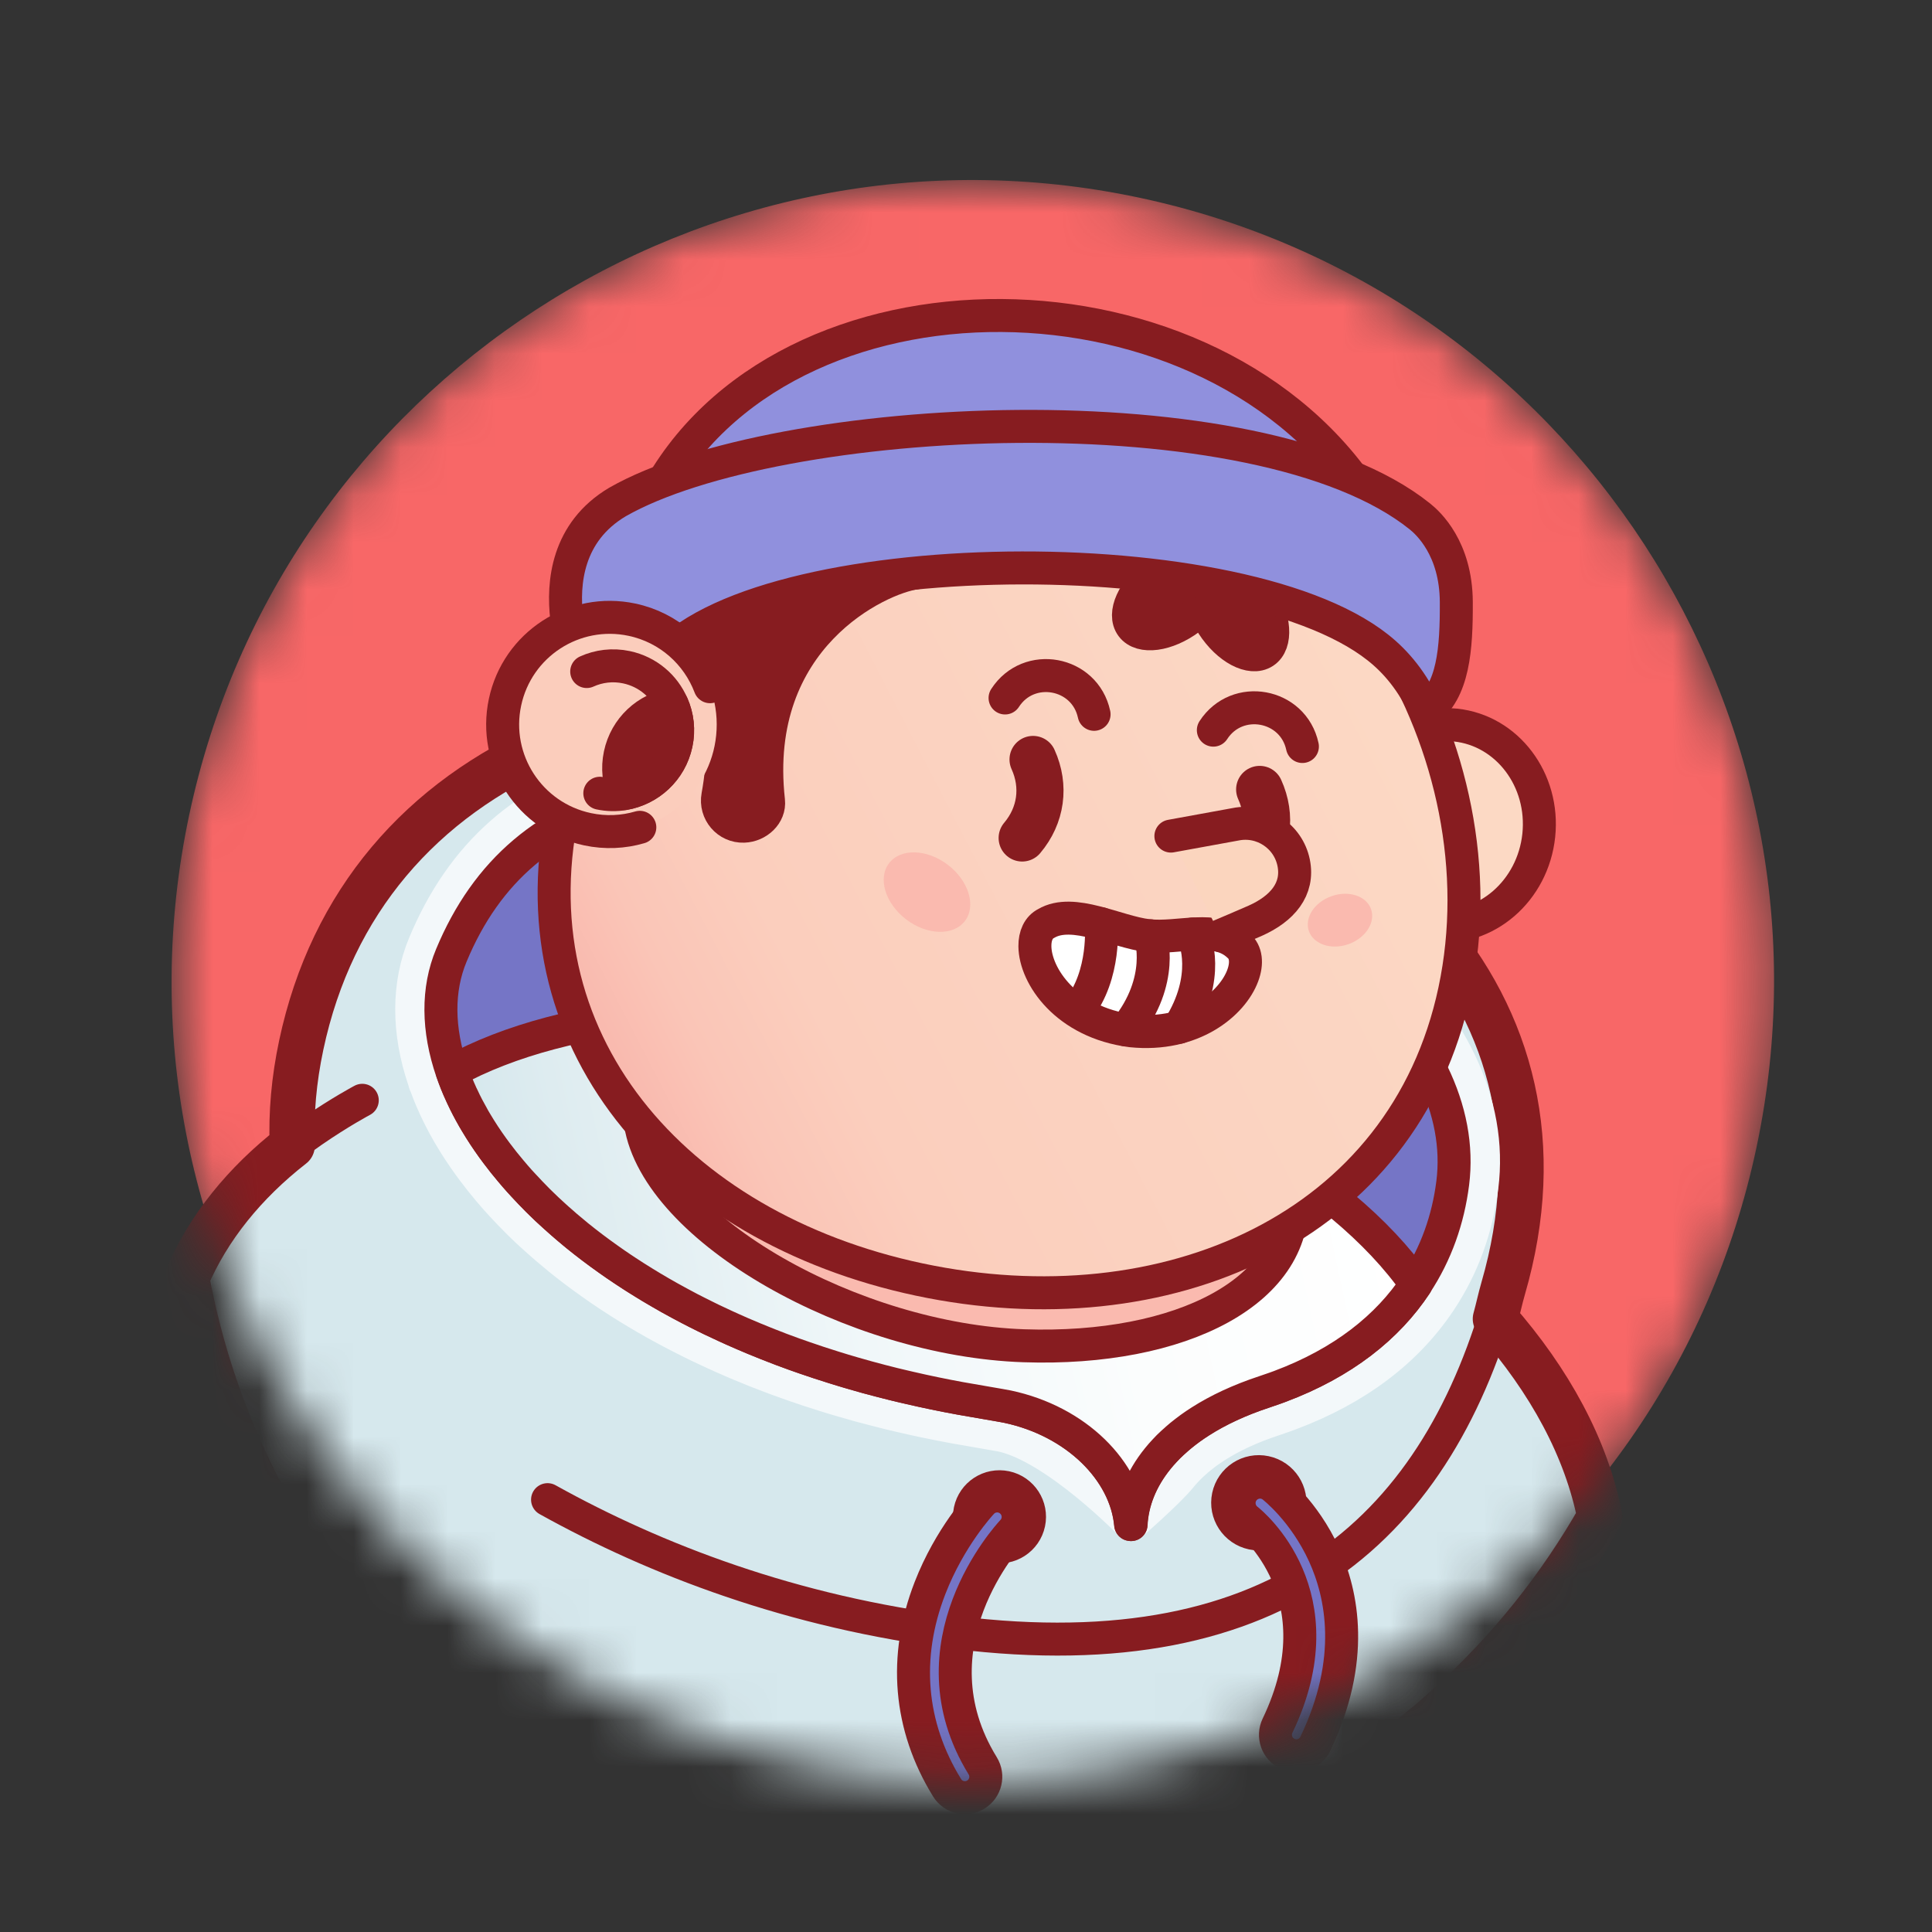 <svg xmlns="http://www.w3.org/2000/svg" width="41" height="41" viewBox="0 0 41 41" fill="none">
  <rect x="0" y="0" width="41" height="41" fill="#333333" stroke="none"/>
  <mask id="mask0_0_125" style="mask-type:luminance" maskUnits="userSpaceOnUse" x="3" y="3" width="35" height="35">
    <path d="M37.275 24.352C39.223 15.167 33.357 6.142 24.173 4.194C14.988 2.245 5.963 8.111 4.015 17.296C2.066 26.48 7.932 35.505 17.117 37.454C26.301 39.402 35.326 33.536 37.275 24.352Z" fill="white"/>
  </mask>
  <g mask="url(#mask0_0_125)">
    <path d="M37.275 24.352C39.223 15.167 33.357 6.142 24.173 4.194C14.988 2.245 5.963 8.111 4.015 17.296C2.066 26.48 7.932 35.505 17.117 37.454C26.301 39.402 35.326 33.536 37.275 24.352Z" fill="#F86767"/>
    <path d="M33.951 32.19C30.566 38.161 23.594 41.529 16.522 40.029C9.915 38.627 5.113 33.377 3.963 27.122C3.963 27.122 3.963 27.122 3.964 27.122C4.423 26.048 5.191 25.104 6.202 24.314C6.175 23.629 6.236 22.917 6.393 22.179C7.682 16.104 14.012 13.452 22.235 15.3C29.069 16.838 33.674 21.24 31.898 27.348C31.836 27.562 31.792 27.778 31.733 27.989C32.894 29.31 33.667 30.741 33.951 32.19Z" fill="#D6E8ED" stroke="#871C20" stroke-width="0.958" stroke-miterlimit="10" stroke-linecap="round" stroke-linejoin="round"/>
    <path d="M21.251 30.459C21.207 30.45 20.959 30.407 20.777 30.376C20.581 30.342 20.378 30.307 20.264 30.287C20.04 30.246 19.815 30.201 19.596 30.155C19.452 30.124 19.309 30.093 19.168 30.06C19.102 30.046 19.035 30.03 18.97 30.014C18.917 30.002 18.864 29.989 18.811 29.975C18.723 29.954 18.633 29.931 18.545 29.907C18.444 29.882 18.338 29.854 18.233 29.825C18.129 29.796 18.032 29.769 17.936 29.74C17.863 29.72 17.792 29.699 17.721 29.677C17.646 29.656 17.572 29.632 17.499 29.609C17.277 29.54 17.07 29.472 16.869 29.402C16.792 29.375 16.713 29.348 16.636 29.319C16.544 29.287 16.453 29.253 16.364 29.219C16.351 29.215 16.339 29.21 16.327 29.205C16.231 29.169 16.137 29.133 16.044 29.096C15.946 29.057 15.85 29.017 15.753 28.977C15.671 28.944 15.585 28.907 15.499 28.869C15.439 28.844 15.379 28.817 15.318 28.79L15.304 28.784C15.251 28.761 15.195 28.735 15.138 28.708C15.034 28.661 14.932 28.612 14.83 28.564L14.675 28.488C14.619 28.461 14.56 28.431 14.502 28.401C14.452 28.376 14.398 28.349 14.346 28.321C14.277 28.285 14.208 28.249 14.14 28.212C14.064 28.172 13.983 28.127 13.902 28.082L13.857 28.056C13.806 28.027 13.756 27.999 13.706 27.97C13.653 27.939 13.601 27.909 13.548 27.877C13.54 27.872 13.504 27.851 13.504 27.851C13.446 27.817 13.389 27.782 13.333 27.747C13.205 27.669 13.08 27.589 12.951 27.504C12.884 27.46 12.814 27.412 12.744 27.365C12.744 27.365 12.716 27.346 12.705 27.338C12.652 27.302 12.6 27.266 12.548 27.228C12.309 27.059 12.077 26.884 11.863 26.71C11.833 26.686 11.798 26.657 11.765 26.628C11.737 26.606 11.703 26.578 11.67 26.549C11.622 26.509 11.571 26.465 11.52 26.421C11.459 26.367 11.394 26.31 11.331 26.252C11.28 26.206 11.229 26.16 11.179 26.113L11.066 26.004L11.031 25.97C11.01 25.949 10.989 25.929 10.969 25.908C10.86 25.799 10.751 25.686 10.649 25.575C10.617 25.54 10.584 25.505 10.552 25.468L10.523 25.436C10.502 25.413 10.482 25.39 10.462 25.366C10.431 25.331 10.397 25.291 10.363 25.25C10.249 25.114 10.142 24.98 10.046 24.851C10.016 24.812 9.984 24.768 9.953 24.725C9.813 24.531 9.684 24.336 9.57 24.144C9.551 24.112 9.531 24.079 9.512 24.046L9.494 24.014C9.448 23.934 9.406 23.857 9.37 23.786C9.33 23.709 9.288 23.626 9.25 23.543C9.236 23.515 9.218 23.478 9.201 23.435C9.193 23.418 9.164 23.353 9.164 23.353C9.121 23.253 9.085 23.163 9.053 23.074C9.053 23.074 9.035 23.027 9.031 23.015L9.021 22.999L9 22.925C8.647 21.889 8.65 20.89 9.006 20.035C10.6 16.206 14.458 15.166 21.513 16.663C21.641 16.69 21.77 16.718 21.9 16.747C27.886 18.071 31.901 21.62 31.448 25.187C31.336 26.076 31.039 26.887 30.566 27.6C29.858 28.669 28.784 29.479 27.372 30.007C27.372 30.007 27.284 30.04 27.257 30.049C27.186 30.075 27.107 30.101 27.029 30.128C26.561 30.282 26.152 30.47 25.81 30.688C25.748 30.728 25.685 30.77 25.623 30.814L25.6 30.831C25.581 30.846 25.561 30.86 25.543 30.875C25.498 30.909 25.454 30.945 25.407 30.985L25.377 31.011C25.324 31.057 25.277 31.1 25.235 31.143C25.211 31.166 25.193 31.186 25.174 31.206C25.125 31.258 25.087 31.302 25.055 31.342C24.786 31.672 24.002 32.354 24.002 32.354C24.002 32.354 22.401 30.703 21.251 30.459Z" stroke="#F3F8FA" stroke-width="0.7" stroke-miterlimit="10" stroke-linecap="round" stroke-linejoin="round"/>
    <path d="M30.045 27.256C29.448 28.159 28.505 28.918 27.153 29.424C27.118 29.437 27.082 29.45 27.047 29.463C26.976 29.489 26.903 29.513 26.83 29.538C26.299 29.712 25.848 29.924 25.473 30.164C25.398 30.212 25.326 30.261 25.257 30.31C25.222 30.336 25.188 30.36 25.155 30.386C25.09 30.437 25.027 30.489 24.966 30.541C24.965 30.542 24.966 30.542 24.966 30.542C24.906 30.595 24.848 30.648 24.794 30.702C24.766 30.729 24.741 30.756 24.715 30.784C24.663 30.839 24.614 30.895 24.569 30.951C24.208 31.395 24.024 31.877 24 32.354L23.993 32.353C23.889 31.213 22.835 30.16 21.378 29.851C21.285 29.831 20.62 29.72 20.373 29.675C20.007 29.608 19.649 29.534 19.301 29.453C19.237 29.439 19.172 29.424 19.109 29.409C19.059 29.397 19.009 29.385 18.959 29.372C18.872 29.351 18.787 29.329 18.703 29.307C18.599 29.281 18.497 29.253 18.395 29.226C18.298 29.198 18.201 29.172 18.105 29.143C18.035 29.124 17.965 29.102 17.896 29.081C17.825 29.061 17.754 29.038 17.684 29.016C17.475 28.951 17.271 28.884 17.071 28.815C16.995 28.788 16.919 28.762 16.845 28.735C16.755 28.703 16.665 28.669 16.576 28.636C16.564 28.632 16.552 28.626 16.54 28.622C16.449 28.588 16.36 28.553 16.27 28.517C16.176 28.48 16.083 28.442 15.991 28.404C15.907 28.369 15.825 28.334 15.742 28.298C15.679 28.271 15.617 28.244 15.555 28.216C15.501 28.193 15.449 28.169 15.397 28.144C15.295 28.098 15.195 28.051 15.096 28.003C15.047 27.979 14.997 27.955 14.948 27.931C14.892 27.904 14.837 27.876 14.782 27.848C14.732 27.823 14.682 27.797 14.633 27.771C14.566 27.736 14.5 27.701 14.434 27.666C14.356 27.625 14.28 27.582 14.204 27.54C14.14 27.503 14.077 27.468 14.015 27.431C13.963 27.402 13.913 27.372 13.862 27.342C13.847 27.333 13.832 27.323 13.816 27.315C13.763 27.283 13.71 27.251 13.658 27.218C13.533 27.142 13.411 27.064 13.292 26.985C13.226 26.942 13.16 26.897 13.095 26.853C13.081 26.843 13.069 26.835 13.056 26.826C13.007 26.793 12.958 26.759 12.91 26.724C12.68 26.561 12.46 26.395 12.253 26.227C12.223 26.203 12.194 26.179 12.165 26.155C12.133 26.128 12.101 26.101 12.069 26.074C12.022 26.035 11.976 25.996 11.93 25.955C11.868 25.901 11.807 25.846 11.747 25.791C11.699 25.749 11.652 25.706 11.607 25.663C11.57 25.627 11.533 25.592 11.497 25.557C11.467 25.528 11.438 25.5 11.409 25.471C11.303 25.365 11.201 25.259 11.103 25.152C11.074 25.121 11.045 25.089 11.017 25.057C10.988 25.025 10.959 24.993 10.932 24.961C10.9 24.925 10.87 24.89 10.84 24.853C10.736 24.73 10.636 24.605 10.543 24.48C10.512 24.439 10.483 24.4 10.454 24.36C10.326 24.182 10.208 24.003 10.103 23.826C10.085 23.795 10.067 23.766 10.05 23.736C10.045 23.728 10.041 23.72 10.036 23.712C9.996 23.642 9.957 23.572 9.922 23.503C9.882 23.426 9.845 23.35 9.809 23.274C9.794 23.244 9.781 23.215 9.769 23.185C9.756 23.159 9.745 23.133 9.734 23.107C9.698 23.025 9.665 22.942 9.635 22.861C9.621 22.821 9.606 22.783 9.593 22.744C9.592 22.742 9.592 22.74 9.591 22.738C9.285 21.846 9.277 20.997 9.578 20.275C11.071 16.689 14.762 15.805 21.764 17.354C27.584 18.641 31.223 22.012 30.829 25.109C30.732 25.872 30.479 26.602 30.045 27.256Z" fill="#7575C6" stroke="#871C20" stroke-width="0.7" stroke-miterlimit="10" stroke-linecap="round" stroke-linejoin="round"/>
    <path d="M30.049 27.256C29.451 28.159 28.509 28.918 27.156 29.424C27.122 29.436 27.086 29.45 27.051 29.462C26.98 29.488 26.907 29.513 26.833 29.537C26.303 29.712 25.852 29.924 25.477 30.163C25.401 30.211 25.329 30.26 25.26 30.31C25.226 30.335 25.192 30.36 25.159 30.386C25.093 30.436 25.03 30.488 24.97 30.541C24.969 30.541 24.97 30.542 24.97 30.542C24.909 30.594 24.852 30.648 24.797 30.701C24.77 30.728 24.744 30.756 24.718 30.784C24.667 30.838 24.618 30.894 24.572 30.951C24.212 31.395 24.028 31.876 24.004 32.354L23.997 32.353C23.892 31.212 22.839 30.16 21.381 29.851C21.289 29.831 20.624 29.72 20.377 29.675C20.011 29.608 19.653 29.534 19.305 29.453C19.241 29.439 19.175 29.424 19.113 29.408C19.062 29.397 19.012 29.384 18.962 29.372C18.876 29.351 18.791 29.329 18.706 29.307C18.603 29.28 18.5 29.253 18.399 29.225C18.301 29.198 18.204 29.171 18.109 29.143C18.038 29.123 17.968 29.102 17.899 29.081C17.828 29.06 17.758 29.038 17.688 29.016C17.479 28.951 17.275 28.884 17.075 28.814C16.998 28.788 16.923 28.762 16.849 28.735C16.759 28.703 16.668 28.669 16.58 28.636C16.567 28.631 16.556 28.626 16.544 28.622C16.453 28.588 16.363 28.552 16.274 28.517C16.18 28.48 16.087 28.442 15.994 28.403C15.911 28.369 15.828 28.333 15.746 28.298C15.683 28.271 15.62 28.243 15.558 28.215C15.505 28.192 15.453 28.168 15.401 28.144C15.299 28.098 15.199 28.05 15.1 28.003C15.05 27.979 15 27.954 14.952 27.93C14.896 27.903 14.841 27.875 14.786 27.847C14.736 27.822 14.686 27.797 14.637 27.771C14.57 27.736 14.504 27.701 14.438 27.665C14.36 27.624 14.284 27.582 14.208 27.539C14.144 27.503 14.081 27.468 14.018 27.431C13.966 27.402 13.916 27.372 13.866 27.341C13.85 27.333 13.835 27.323 13.82 27.314C13.766 27.283 13.714 27.251 13.662 27.218C13.537 27.141 13.415 27.064 13.296 26.985C13.229 26.942 13.163 26.897 13.098 26.852C13.085 26.843 13.072 26.835 13.059 26.826C13.01 26.793 12.962 26.759 12.914 26.724C12.683 26.561 12.464 26.395 12.256 26.227C12.227 26.203 12.198 26.178 12.169 26.154C12.137 26.128 12.104 26.101 12.073 26.074C12.025 26.035 11.979 25.995 11.934 25.954C11.871 25.901 11.81 25.846 11.75 25.791C11.703 25.748 11.656 25.706 11.61 25.662C11.573 25.626 11.537 25.591 11.5 25.556C11.471 25.527 11.441 25.499 11.413 25.471C11.307 25.364 11.205 25.258 11.107 25.151C11.078 25.121 11.049 25.089 11.02 25.057C10.992 25.024 10.963 24.992 10.935 24.96C10.904 24.925 10.873 24.889 10.844 24.853C10.739 24.729 10.639 24.604 10.546 24.479C10.515 24.439 10.487 24.399 10.458 24.36C10.329 24.182 10.212 24.003 10.106 23.825C10.088 23.795 10.071 23.766 10.053 23.736C10.049 23.728 10.044 23.719 10.04 23.711C10 23.641 9.962 23.572 9.926 23.503C9.886 23.426 9.848 23.35 9.813 23.273C9.798 23.244 9.784 23.215 9.772 23.185C9.76 23.159 9.749 23.133 9.737 23.107C9.702 23.024 9.668 22.942 9.639 22.86C9.624 22.821 9.61 22.782 9.597 22.744C9.596 22.741 9.595 22.739 9.595 22.737C12.007 21.411 16.04 21.031 20.369 21.95C24.836 22.898 28.454 24.981 30.049 27.256Z" fill="url(#paint0_linear_0_125)" stroke="#871C20" stroke-width="0.7" stroke-miterlimit="10" stroke-linecap="round" stroke-linejoin="round"/>
    <path d="M6.195 24.312C6.168 23.627 6.231 22.915 6.387 22.177C7.676 16.103 14.007 13.45 22.229 15.299C29.063 16.836 33.587 21.033 31.892 27.346C30.549 32.35 27.22 35.502 20.284 34.644C16.818 34.216 13.907 33.097 11.62 31.825" stroke="#871C20" stroke-width="0.7" stroke-miterlimit="10" stroke-linecap="round" stroke-linejoin="round"/>
    <path d="M7.688 23.35C7.688 23.35 5.798 24.351 4.888 25.591" stroke="#871C20" stroke-width="0.7" stroke-miterlimit="10" stroke-linecap="round" stroke-linejoin="round"/>
    <path d="M21.834 32.321C21.761 32.666 21.422 32.886 21.078 32.813C20.734 32.74 20.514 32.401 20.587 32.057C20.66 31.712 20.998 31.492 21.343 31.565C21.687 31.638 21.907 31.977 21.834 32.321Z" fill="#871C20" stroke="#871C20" stroke-width="0.7" stroke-miterlimit="10" stroke-linecap="round" stroke-linejoin="round"/>
    <path d="M26.577 32.538C26.934 32.614 27.285 32.386 27.361 32.029C27.437 31.672 27.209 31.321 26.851 31.245C26.494 31.169 26.143 31.397 26.067 31.754C25.992 32.111 26.22 32.462 26.577 32.538Z" fill="#871C20" stroke="#871C20" stroke-width="0.7" stroke-miterlimit="10" stroke-linecap="round" stroke-linejoin="round"/>
    <path d="M20.384 38.14C20.269 38.116 20.164 38.046 20.098 37.938C19.293 36.631 19.168 35.165 19.736 33.701C20.157 32.616 20.812 31.915 20.839 31.886C21.008 31.707 21.289 31.699 21.467 31.868C21.646 32.036 21.654 32.317 21.486 32.495C21.394 32.594 19.276 34.908 20.854 37.473C20.983 37.682 20.918 37.955 20.709 38.084C20.608 38.146 20.491 38.163 20.384 38.14Z" fill="#7575C6" stroke="#871C20" stroke-width="0.7" stroke-miterlimit="10" stroke-linecap="round" stroke-linejoin="round"/>
    <path d="M27.419 37.251C27.385 37.243 27.352 37.232 27.319 37.216C27.098 37.11 27.005 36.845 27.111 36.623C28.443 33.847 26.547 32.312 26.466 32.248C26.274 32.097 26.239 31.818 26.389 31.625C26.54 31.432 26.817 31.396 27.01 31.545C27.037 31.566 27.674 32.064 28.097 32.988C28.485 33.837 28.768 35.223 27.912 37.008C27.821 37.196 27.615 37.292 27.419 37.251Z" fill="#7575C6" stroke="#871C20" stroke-width="0.7" stroke-miterlimit="10" stroke-linecap="round" stroke-linejoin="round"/>
    <path d="M32.652 17.729C32.527 18.906 31.535 19.766 30.435 19.649C29.335 19.532 28.545 18.483 28.67 17.306C28.795 16.129 29.788 15.27 30.887 15.386C31.987 15.503 32.777 16.552 32.652 17.729Z" fill="#FCD9C4"/>
    <path d="M29.108 16.191C29.525 15.638 30.186 15.312 30.89 15.387C31.989 15.504 32.779 16.552 32.655 17.729C32.53 18.906 31.537 19.766 30.438 19.649C30.096 19.613 29.785 19.487 29.522 19.296" stroke="#871C20" stroke-width="0.7" stroke-miterlimit="10" stroke-linecap="round" stroke-linejoin="round"/>
    <path d="M27.411 25.295C27.619 27.393 25.058 28.673 21.727 28.559C18.121 28.436 13.948 26.095 13.59 23.837C13.183 21.27 18.212 20.337 21.933 20.932C25.496 21.502 27.211 23.268 27.411 25.295Z" fill="#FABAAF" stroke="#871C20" stroke-width="0.7" stroke-miterlimit="10" stroke-linecap="round" stroke-linejoin="round"/>
    <path d="M11.988 17.014C10.813 22.049 14.295 26.048 19.509 27.154C24.723 28.26 29.797 26.078 30.87 21.02C31.943 15.963 28.549 10.227 23.335 9.12C18.121 8.014 12.965 12.828 11.988 17.014Z" fill="url(#paint1_linear_0_125)"/>
    <path d="M19.436 12.158C18.648 12.265 15.923 13.524 16.309 16.995C16.341 17.284 16.077 17.523 15.786 17.533C15.438 17.546 15.171 17.232 15.234 16.89C15.366 16.174 15.449 15.031 14.889 14.209C14.014 12.925 13.101 13.361 13.101 13.361L16.021 11.553C16.021 11.553 20.206 12.055 19.436 12.158Z" fill="#871C20" stroke="#871C20" stroke-width="0.7" stroke-miterlimit="10" stroke-linecap="round" stroke-linejoin="round"/>
    <path d="M26.373 20.703C26.154 21.296 25.311 22.008 24.008 21.875C22.625 21.697 21.967 20.708 21.962 20.079C21.96 19.856 22.041 19.678 22.201 19.598C22.773 19.259 23.702 19.78 24.36 19.855C25.018 19.931 25.804 19.608 26.285 20.068C26.446 20.201 26.471 20.44 26.373 20.703Z" fill="white" stroke="#871C20" stroke-width="0.7" stroke-miterlimit="10" stroke-linecap="round" stroke-linejoin="round"/>
    <path d="M25.733 13.26C26.057 13.76 26.546 14.019 26.824 13.838C27.102 13.658 27.063 13.106 26.738 12.606C26.414 12.106 25.925 11.847 25.647 12.028C25.369 12.209 25.408 12.76 25.733 13.26Z" fill="#871C20" stroke="#871C20" stroke-width="0.7" stroke-miterlimit="10" stroke-linecap="round" stroke-linejoin="round"/>
    <path d="M24.527 12.165C24.048 12.521 23.821 13.025 24.019 13.291C24.217 13.557 24.765 13.483 25.243 13.127C25.721 12.771 25.948 12.267 25.751 12.002C25.553 11.736 25.005 11.809 24.527 12.165Z" fill="#871C20" stroke="#871C20" stroke-width="0.7" stroke-miterlimit="10" stroke-linecap="round" stroke-linejoin="round"/>
    <path d="M11.988 17.014C10.813 22.049 14.295 26.048 19.509 27.154C24.723 28.26 29.797 26.078 30.87 21.02C31.943 15.963 28.549 10.227 23.335 9.12C18.121 8.014 12.965 12.828 11.988 17.014Z" stroke="#871C20" stroke-width="0.7" stroke-miterlimit="10" stroke-linecap="round" stroke-linejoin="round"/>
    <path d="M13.88 10.576C13.745 10.822 13.629 11.079 13.529 11.342C18.694 12.15 27.188 12.14 29.062 10.676C25.796 5.419 16.576 5.352 13.88 10.576Z" fill="#9090DD" stroke="#871C20" stroke-width="0.7" stroke-miterlimit="10" stroke-linecap="round" stroke-linejoin="round"/>
    <path d="M12.026 13.116C12.114 13.861 12.282 14.998 13.039 15.465C13.338 14.916 13.547 14.648 13.902 14.181C15.66 11.544 26.171 11.311 29.24 13.74C29.625 14.044 29.978 14.46 30.263 15.085C30.845 14.67 30.91 13.767 30.905 12.775C30.899 11.635 30.305 11.097 30.133 10.96C26.697 8.2 16.48 8.727 13.104 10.653C12.03 11.291 11.939 12.376 12.026 13.116Z" fill="#9090DD" stroke="#871C20" stroke-width="0.7" stroke-miterlimit="10" stroke-linecap="round" stroke-linejoin="round"/>
    <path d="M12.829 17.647C14.083 17.707 15.148 16.739 15.207 15.485C15.267 14.231 14.299 13.166 13.045 13.106C11.791 13.047 10.726 14.015 10.667 15.268C10.607 16.522 11.575 17.587 12.829 17.647Z" fill="#FBCDBC"/>
    <path d="M15.068 14.573C14.803 13.873 14.199 13.318 13.412 13.151C12.184 12.89 10.977 13.675 10.717 14.903C10.456 16.131 11.241 17.337 12.469 17.598C12.85 17.679 13.228 17.659 13.578 17.557" stroke="#871C20" stroke-width="0.7" stroke-miterlimit="10" stroke-linecap="round" stroke-linejoin="round"/>
    <path d="M12.729 16.834C12.903 16.871 13.077 16.873 13.242 16.844C13.778 16.753 14.231 16.345 14.351 15.78C14.412 15.493 14.377 15.207 14.266 14.955C14.098 14.562 13.746 14.256 13.296 14.16C13 14.097 12.707 14.135 12.451 14.251" stroke="#871C20" stroke-width="0.7" stroke-miterlimit="10" stroke-linecap="round" stroke-linejoin="round"/>
    <path d="M13.159 16.016C13.098 16.303 13.132 16.591 13.241 16.842C13.778 16.751 14.23 16.343 14.35 15.778C14.411 15.491 14.377 15.205 14.266 14.953C13.729 15.043 13.279 15.45 13.159 16.016Z" fill="#871C20" stroke="#871C20" stroke-width="0.7" stroke-miterlimit="10" stroke-linecap="round" stroke-linejoin="round"/>
    <path d="M26.732 16.753C26.991 17.322 26.905 17.941 26.501 18.418" stroke="#871C20" stroke-miterlimit="10" stroke-linecap="round" stroke-linejoin="round"/>
    <path d="M21.923 16.117C22.181 16.686 22.096 17.305 21.692 17.783" stroke="#871C20" stroke-miterlimit="10" stroke-linecap="round" stroke-linejoin="round"/>
    <path d="M25.899 19.856C25.899 19.856 26.456 19.621 26.639 19.539C27.208 19.285 27.568 18.872 27.453 18.307C27.337 17.742 26.785 17.378 26.22 17.493L24.848 17.743" fill="#FBD5BE"/>
    <path d="M25.899 19.856C25.899 19.856 26.456 19.621 26.639 19.539C27.208 19.285 27.568 18.872 27.453 18.307C27.337 17.742 26.785 17.378 26.22 17.493L24.848 17.743" stroke="#871C20" stroke-width="0.7" stroke-miterlimit="10" stroke-linecap="round" stroke-linejoin="round"/>
    <path d="M19.231 19.512C19.675 19.85 20.233 19.865 20.477 19.545C20.721 19.225 20.558 18.691 20.114 18.352C19.669 18.014 19.111 17.999 18.867 18.319C18.623 18.639 18.786 19.173 19.231 19.512Z" fill="#FABAAF"/>
    <path d="M28.616 20.037C28.252 20.165 27.877 20.041 27.777 19.76C27.678 19.479 27.893 19.146 28.257 19.018C28.621 18.889 28.997 19.013 29.096 19.294C29.195 19.576 28.98 19.908 28.616 20.037Z" fill="#FABAAF"/>
    <path d="M27.639 15.842C27.445 14.937 26.253 14.718 25.749 15.495" stroke="#871C20" stroke-width="0.7" stroke-miterlimit="10" stroke-linecap="round" stroke-linejoin="round"/>
    <path d="M23.218 15.159C23.024 14.254 21.832 14.034 21.329 14.812" stroke="#871C20" stroke-width="0.7" stroke-miterlimit="10" stroke-linecap="round" stroke-linejoin="round"/>
    <path d="M25.306 19.822C25.369 19.91 25.69 20.739 25.02 21.802" stroke="#871C20" stroke-width="0.7" stroke-miterlimit="10" stroke-linecap="round" stroke-linejoin="round"/>
    <path d="M24.414 19.859C24.414 19.859 24.735 20.802 23.885 21.854" stroke="#871C20" stroke-width="0.7" stroke-miterlimit="10" stroke-linecap="round" stroke-linejoin="round"/>
    <path d="M23.369 19.604C23.369 19.604 23.474 20.686 22.875 21.431" stroke="#871C20" stroke-width="0.7" stroke-miterlimit="10" stroke-linecap="round" stroke-linejoin="round"/>
  </g>
  <defs>
    <linearGradient id="paint0_linear_0_125" x1="9.024" y1="29.025" x2="29.459" y2="24.64" gradientUnits="userSpaceOnUse">
      <stop offset="0.103" stop-color="#D6E8ED"/>
      <stop offset="0.185" stop-color="#DEECF0"/>
      <stop offset="0.442" stop-color="#F0F7F9"/>
      <stop offset="0.709" stop-color="#FBFDFD"/>
      <stop offset="1" stop-color="white"/>
    </linearGradient>
    <linearGradient id="paint1_linear_0_125" x1="10.109" y1="24.492" x2="36.847" y2="10.639" gradientUnits="userSpaceOnUse">
      <stop stop-color="#F79292"/>
      <stop offset="0.035" stop-color="#F8A09C"/>
      <stop offset="0.101" stop-color="#F9B6AC"/>
      <stop offset="0.175" stop-color="#FAC5B7"/>
      <stop offset="0.26" stop-color="#FBCEBD"/>
      <stop offset="0.385" stop-color="#FBD1BF"/>
      <stop offset="0.431" stop-color="#FBD2C0"/>
      <stop offset="0.805" stop-color="#FCDAC5"/>
    </linearGradient>
  </defs>
</svg>